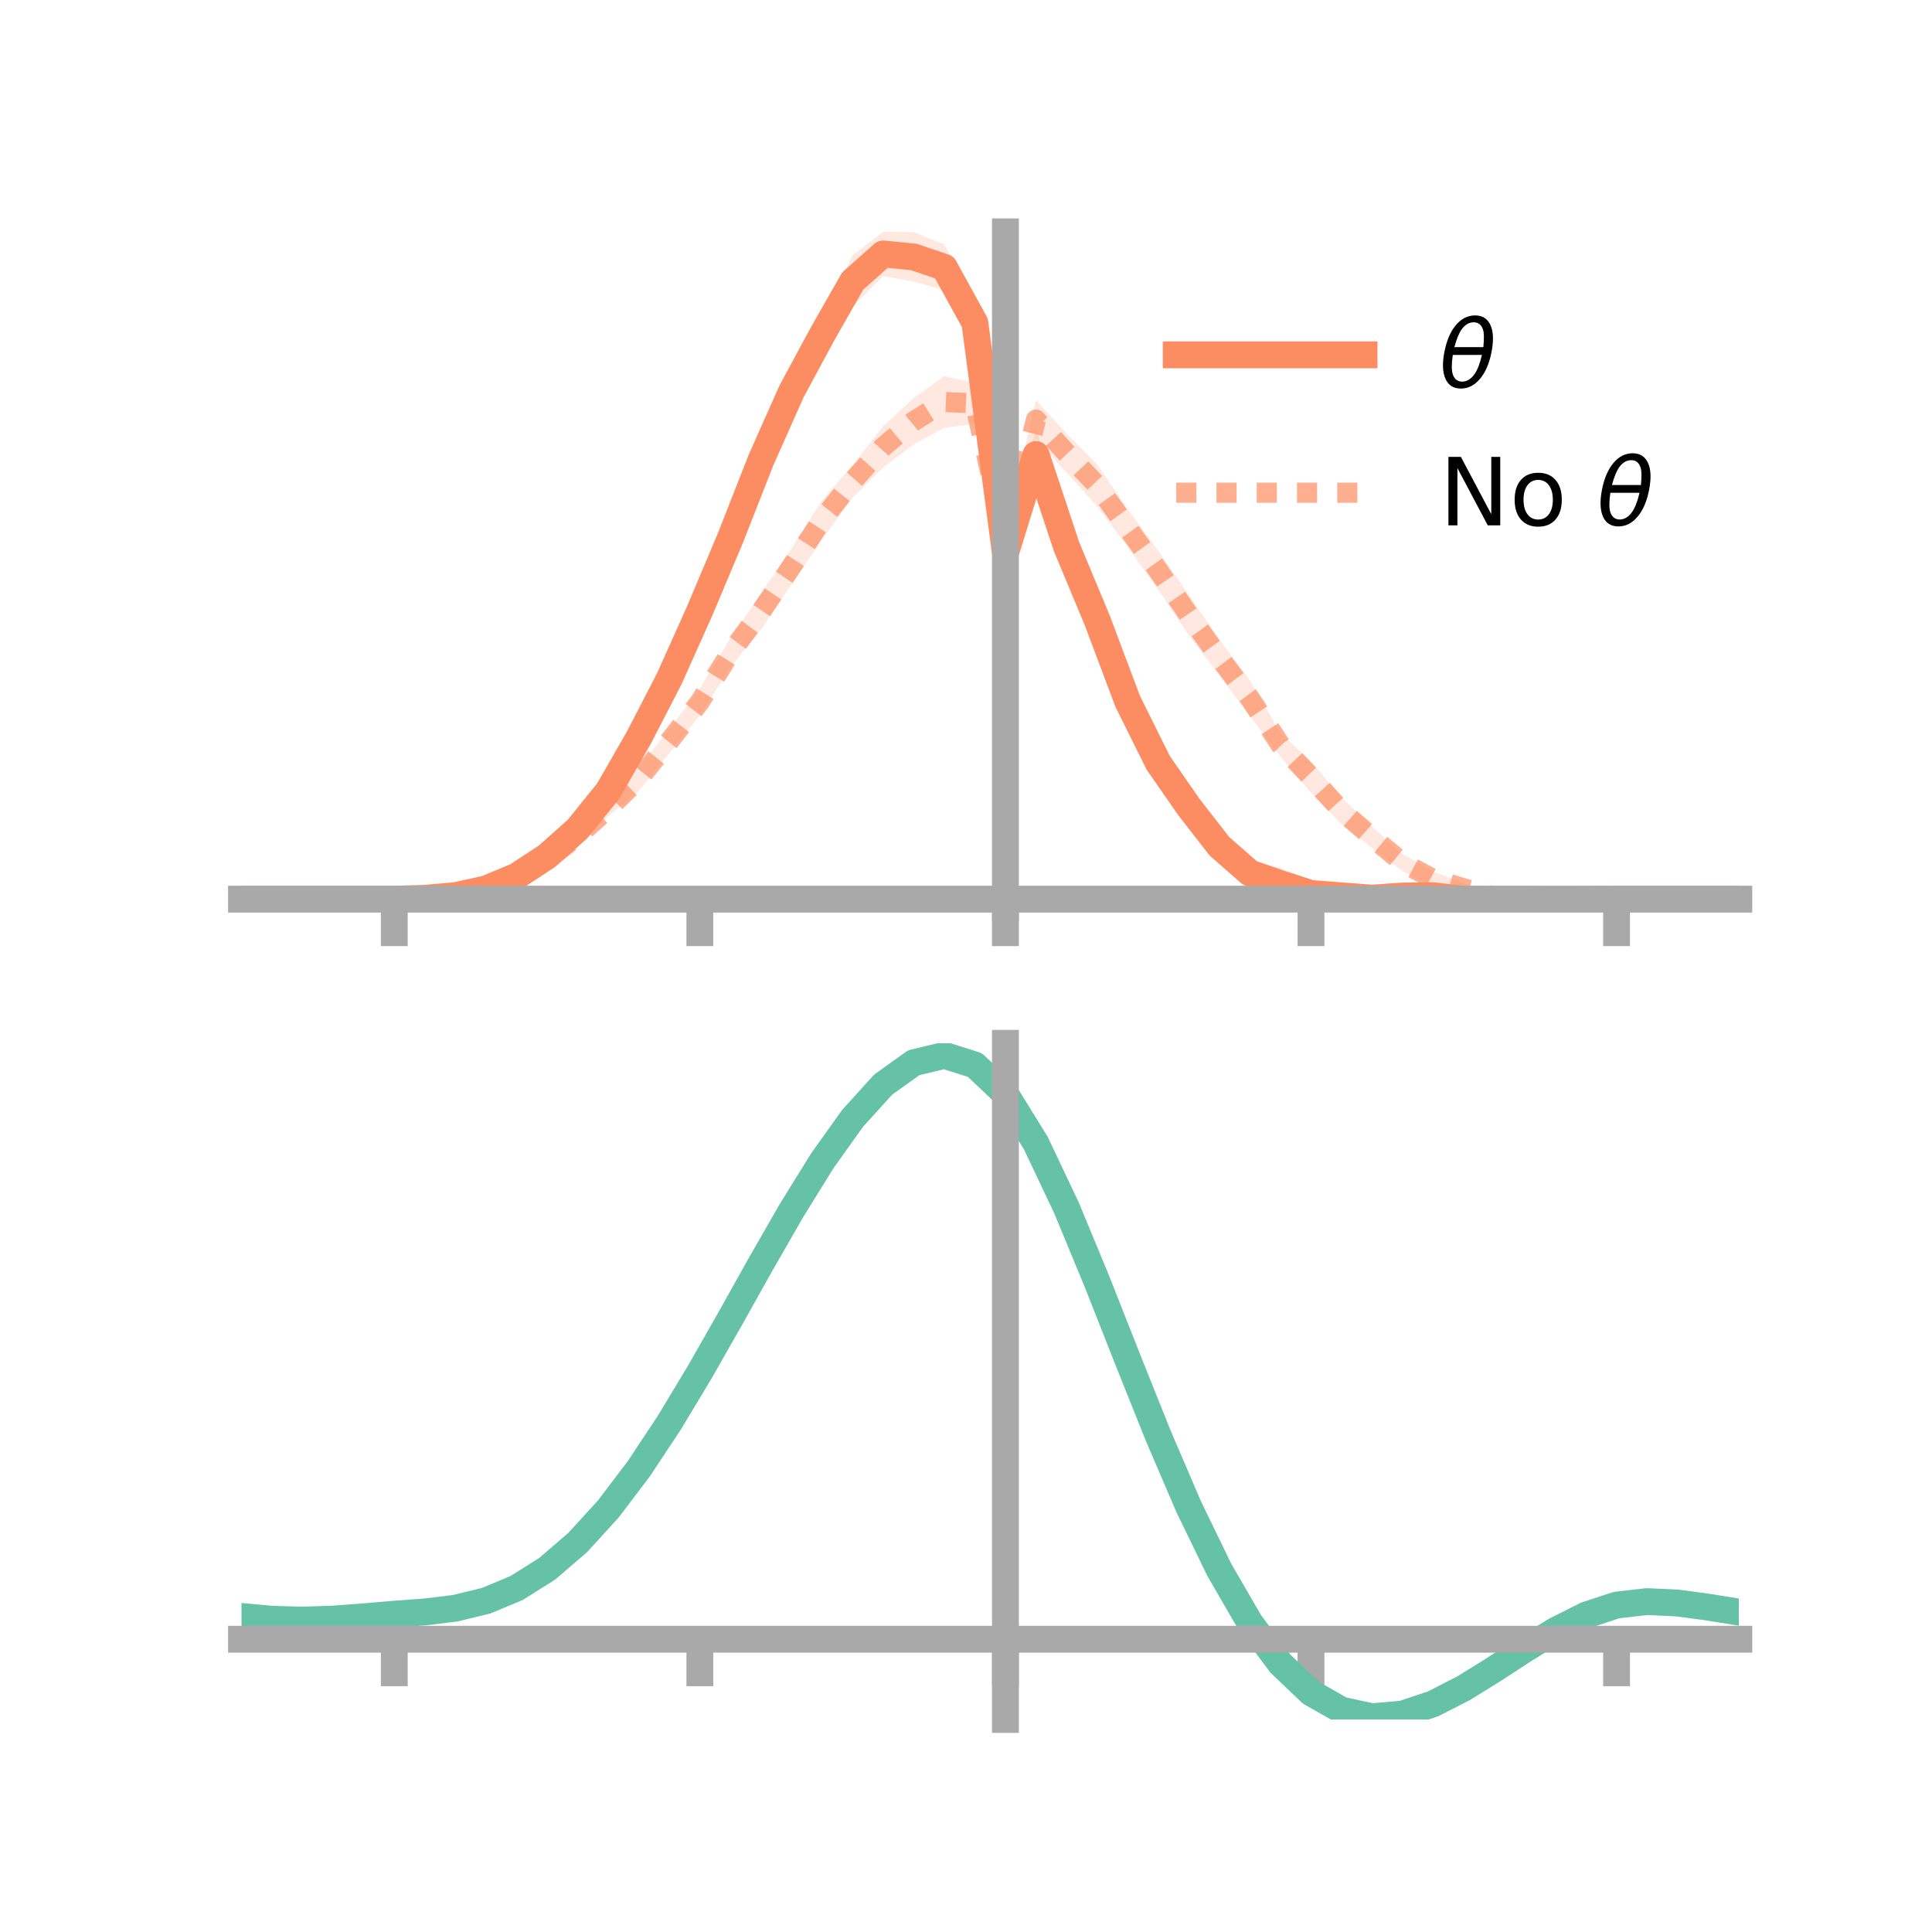 <?xml version="1.0" encoding="utf-8" standalone="no"?>
<!DOCTYPE svg PUBLIC "-//W3C//DTD SVG 1.1//EN"
  "http://www.w3.org/Graphics/SVG/1.1/DTD/svg11.dtd">
<!-- Created with matplotlib (https://matplotlib.org/) -->
<svg height="144pt" version="1.1" viewBox="0 0 144 144" width="144pt" xmlns="http://www.w3.org/2000/svg" xmlns:xlink="http://www.w3.org/1999/xlink">
 <defs>
  <style type="text/css">*{stroke-linecap:butt;stroke-linejoin:round;}</style>
 </defs>
 <g id="figure_1">
  <g id="patch_1">
   <path d="M 0 144 
L 144 144 
L 144 0 
L 0 0 
z
" style="fill:none;"/>
  </g>
  <g id="axes_1">
   <g id="patch_2">
    <path d="M 18 67.68 
L 129.6 67.68 
L 129.6 17.28 
L 18 17.28 
z
" style="fill:none;"/>
   </g>
   <g id="PolyCollection_1">
    <path clip-path="url(#p1630f17ca5)" d="M 18 67.017 
L 18 67.017 
L 20.278 67.017 
L 22.555 67.017 
L 24.833 67.017 
L 27.11 67.017 
L 29.388 67.016 
L 31.665 66.919 
L 33.943 66.658 
L 36.22 66.054 
L 38.498 65.001 
L 40.776 63.342 
L 43.053 61.36 
L 45.331 58.154 
L 47.608 54.221 
L 49.886 49.501 
L 52.163 44.498 
L 54.441 38.88 
L 56.718 33.093 
L 58.996 27.768 
L 61.273 23.518 
L 63.551 19.022 
L 65.829 17.28 
L 68.106 17.302 
L 70.384 18.236 
L 72.661 22.197 
L 74.939 40.416 
L 77.216 31.937 
L 79.494 39.233 
L 81.771 44.434 
L 84.049 50.69 
L 86.327 55.304 
L 88.604 58.928 
L 90.882 61.978 
L 93.159 64.127 
L 95.437 64.699 
L 97.714 65.59 
L 99.992 65.863 
L 102.269 66.211 
L 104.547 66.171 
L 106.824 66.257 
L 109.102 66.665 
L 111.38 66.762 
L 113.657 66.838 
L 115.935 66.969 
L 118.212 67.025 
L 120.49 67.017 
L 122.767 67.017 
L 125.045 67.017 
L 127.322 67.017 
L 129.6 67.017 
L 129.6 67.017 
L 129.6 67.017 
L 127.322 67.017 
L 125.045 67.017 
L 122.767 67.017 
L 120.49 67.02 
L 118.212 67.096 
L 115.935 67.186 
L 113.657 67.262 
L 111.38 67.341 
L 109.102 67.402 
L 106.824 67.266 
L 104.547 67.396 
L 102.269 67.672 
L 99.992 67.68 
L 97.714 67.603 
L 95.437 67.03 
L 93.159 66.007 
L 90.882 64.162 
L 88.604 61.346 
L 86.327 58.409 
L 84.049 53.842 
L 81.771 47.985 
L 79.494 42.264 
L 77.216 35.823 
L 74.939 42.048 
L 72.661 25.927 
L 70.384 21.62 
L 68.106 21 
L 65.829 20.575 
L 63.551 22.875 
L 61.273 26.382 
L 58.996 30.578 
L 56.718 35.498 
L 54.441 41.318 
L 52.163 46.51 
L 49.886 51.672 
L 47.608 55.779 
L 45.331 59.768 
L 43.053 62.206 
L 40.776 64.286 
L 38.498 65.612 
L 36.22 66.46 
L 33.943 66.856 
L 31.665 66.995 
L 29.388 67.017 
L 27.11 67.017 
L 24.833 67.017 
L 22.555 67.017 
L 20.278 67.017 
L 18 67.017 
z
" style="fill:#fc8d62;fill-opacity:0.2;"/>
   </g>
   <g id="PolyCollection_2">
    <path clip-path="url(#p1630f17ca5)" d="M 18 67.017 
L 18 67.017 
L 20.278 67.017 
L 22.555 67.017 
L 24.833 67.017 
L 27.11 67.017 
L 29.388 67.016 
L 31.665 66.911 
L 33.943 66.644 
L 36.22 65.966 
L 38.498 65.011 
L 40.776 63.587 
L 43.053 61.743 
L 45.331 59.711 
L 47.608 57.205 
L 49.886 54.346 
L 52.163 51.298 
L 54.441 47.574 
L 56.718 44.253 
L 58.996 40.882 
L 61.273 37.293 
L 63.551 34.659 
L 65.829 31.769 
L 68.106 29.666 
L 70.384 28.033 
L 72.661 28.539 
L 74.939 39.548 
L 77.216 29.825 
L 79.494 32.316 
L 81.771 34.604 
L 84.049 37.95 
L 86.327 41.062 
L 88.604 44.328 
L 90.882 47.665 
L 93.159 50.716 
L 95.437 54.646 
L 97.714 56.741 
L 99.992 59.442 
L 102.269 61.621 
L 104.547 63.664 
L 106.824 64.964 
L 109.102 65.82 
L 111.38 66.534 
L 113.657 66.805 
L 115.935 66.958 
L 118.212 67.015 
L 120.49 67.017 
L 122.767 67.017 
L 125.045 67.017 
L 127.322 67.017 
L 129.6 67.017 
L 129.6 67.017 
L 129.6 67.017 
L 127.322 67.017 
L 125.045 67.017 
L 122.767 67.017 
L 120.49 67.02 
L 118.212 67.099 
L 115.935 67.186 
L 113.657 67.228 
L 111.38 67.083 
L 109.102 66.602 
L 106.824 66.077 
L 104.547 64.933 
L 102.269 63.206 
L 99.992 61.427 
L 97.714 59.091 
L 95.437 56.384 
L 93.159 53.369 
L 90.882 50.341 
L 88.604 47.342 
L 86.327 43.965 
L 84.049 40.757 
L 81.771 37.74 
L 79.494 35.224 
L 77.216 32.727 
L 74.939 41.154 
L 72.661 31.586 
L 70.384 31.893 
L 68.106 33.118 
L 65.829 34.838 
L 63.551 37.077 
L 61.273 40.193 
L 58.996 43.566 
L 56.718 46.922 
L 54.441 49.732 
L 52.163 53.328 
L 49.886 56.147 
L 47.608 58.947 
L 45.331 60.846 
L 43.053 62.874 
L 40.776 64.573 
L 38.498 65.574 
L 36.22 66.392 
L 33.943 66.831 
L 31.665 66.999 
L 29.388 67.017 
L 27.11 67.017 
L 24.833 67.017 
L 22.555 67.017 
L 20.278 67.017 
L 18 67.017 
z
" style="fill:#fc8d62;fill-opacity:0.2;"/>
   </g>
   <g id="matplotlib.axis_1">
    <g id="xtick_1">
     <g id="line2d_1">
      <defs>
       <path d="M 0 0 
L 0 3.5 
" id="m23289b6c73" style="stroke:#a9a9a9;stroke-width:2;"/>
      </defs>
      <g>
       <use style="fill:#a9a9a9;stroke:#a9a9a9;stroke-width:2;" x="29.388" xlink:href="#m23289b6c73" y="67.017"/>
      </g>
     </g>
    </g>
    <g id="xtick_2">
     <g id="line2d_2">
      <g>
       <use style="fill:#a9a9a9;stroke:#a9a9a9;stroke-width:2;" x="52.163" xlink:href="#m23289b6c73" y="67.017"/>
      </g>
     </g>
    </g>
    <g id="xtick_3">
     <g id="line2d_3">
      <g>
       <use style="fill:#a9a9a9;stroke:#a9a9a9;stroke-width:2;" x="74.939" xlink:href="#m23289b6c73" y="67.017"/>
      </g>
     </g>
    </g>
    <g id="xtick_4">
     <g id="line2d_4">
      <g>
       <use style="fill:#a9a9a9;stroke:#a9a9a9;stroke-width:2;" x="97.714" xlink:href="#m23289b6c73" y="67.017"/>
      </g>
     </g>
    </g>
    <g id="xtick_5">
     <g id="line2d_5">
      <g>
       <use style="fill:#a9a9a9;stroke:#a9a9a9;stroke-width:2;" x="120.49" xlink:href="#m23289b6c73" y="67.017"/>
      </g>
     </g>
    </g>
   </g>
   <g id="matplotlib.axis_2"/>
   <g id="line2d_6">
    <path clip-path="url(#p1630f17ca5)" d="M 18 67.017 
L 20.278 67.017 
L 22.555 67.017 
L 24.833 67.017 
L 27.11 67.017 
L 29.388 67.017 
L 31.665 66.957 
L 33.943 66.757 
L 36.22 66.257 
L 38.498 65.307 
L 40.776 63.814 
L 43.053 61.783 
L 45.331 58.961 
L 47.608 55 
L 49.886 50.586 
L 52.163 45.504 
L 54.441 40.099 
L 56.718 34.295 
L 58.996 29.173 
L 61.273 24.95 
L 63.551 20.949 
L 65.829 18.927 
L 68.106 19.151 
L 70.384 19.928 
L 72.661 24.062 
L 74.939 41.232 
L 77.216 33.88 
L 79.494 40.748 
L 81.771 46.21 
L 84.049 52.266 
L 86.327 56.857 
L 88.604 60.137 
L 90.882 63.07 
L 93.159 65.067 
L 95.437 65.865 
L 97.714 66.596 
L 99.992 66.772 
L 102.269 66.941 
L 104.547 66.784 
L 106.824 66.762 
L 109.102 67.034 
L 111.38 67.051 
L 113.657 67.05 
L 115.935 67.078 
L 118.212 67.06 
L 120.49 67.019 
L 122.767 67.017 
L 125.045 67.017 
L 127.322 67.017 
L 129.6 67.017 
" style="fill:none;stroke:#fc8d62;stroke-linecap:square;stroke-width:2;"/>
   </g>
   <g id="line2d_7">
    <path clip-path="url(#p1630f17ca5)" d="M 18 67.017 
L 20.278 67.017 
L 22.555 67.017 
L 24.833 67.017 
L 27.11 67.017 
L 29.388 67.017 
L 31.665 66.955 
L 33.943 66.738 
L 36.22 66.179 
L 38.498 65.292 
L 40.776 64.08 
L 43.053 62.309 
L 45.331 60.279 
L 47.608 58.076 
L 49.886 55.246 
L 52.163 52.313 
L 54.441 48.653 
L 56.718 45.587 
L 58.996 42.224 
L 61.273 38.743 
L 63.551 35.868 
L 65.829 33.304 
L 68.106 31.392 
L 70.384 29.963 
L 72.661 30.063 
L 74.939 40.351 
L 77.216 31.276 
L 79.494 33.77 
L 81.771 36.172 
L 84.049 39.354 
L 86.327 42.514 
L 88.604 45.835 
L 90.882 49.003 
L 93.159 52.043 
L 95.437 55.515 
L 97.714 57.916 
L 99.992 60.434 
L 102.269 62.413 
L 104.547 64.298 
L 106.824 65.521 
L 109.102 66.211 
L 111.38 66.809 
L 113.657 67.017 
L 115.935 67.072 
L 118.212 67.057 
L 120.49 67.019 
L 122.767 67.017 
L 125.045 67.017 
L 127.322 67.017 
L 129.6 67.017 
" style="fill:none;stroke:#fc8d62;stroke-dasharray:1.5,1.5;stroke-dashoffset:0;stroke-opacity:0.7;stroke-width:1.5;"/>
   </g>
   <g id="patch_3">
    <path d="M 74.939 67.68 
L 74.939 17.28 
" style="fill:none;stroke:#a9a9a9;stroke-linecap:square;stroke-linejoin:miter;stroke-width:2;"/>
   </g>
   <g id="patch_4">
    <path d="M 129.6 67.68 
L 129.6 17.28 
" style="fill:none;"/>
   </g>
   <g id="patch_5">
    <path d="M 18 67.017 
L 129.6 67.017 
" style="fill:none;stroke:#a9a9a9;stroke-linecap:square;stroke-linejoin:miter;stroke-width:2;"/>
   </g>
   <g id="patch_6">
    <path d="M 18 17.28 
L 129.6 17.28 
" style="fill:none;"/>
   </g>
   <g id="legend_1">
    <g id="line2d_8">
     <path d="M 87.67 26.449 
L 101.67 26.449 
" style="fill:none;stroke:#fc8d62;stroke-linecap:square;stroke-width:2;"/>
    </g>
    <g id="line2d_9"/>
    <g id="text_1">
     <!-- $\theta$ -->
     <g transform="translate(107.27 28.899)scale(0.07 -0.07)">
      <defs>
       <path d="M 45.516 34.672 
L 14.453 34.672 
Q 12.359 20.062 14.5 13.875 
Q 17.188 6.25 24.469 6.25 
Q 31.781 6.25 37.359 13.922 
Q 42.234 20.656 45.516 34.672 
z
M 47.016 42.969 
Q 48.344 56.844 46.625 61.719 
Q 43.953 69.438 36.766 69.438 
Q 29.297 69.438 23.828 61.812 
Q 19.531 55.672 16.156 42.969 
z
M 38.188 76.766 
Q 49.906 76.766 54.594 66.406 
Q 59.281 56.109 55.719 37.844 
Q 52.203 19.625 43.453 9.281 
Q 34.766 -1.125 23.047 -1.125 
Q 11.281 -1.125 6.641 9.281 
Q 2 19.625 5.516 37.844 
Q 9.078 56.109 17.719 66.406 
Q 26.422 76.766 38.188 76.766 
z
" id="DejaVuSans-Oblique-952"/>
      </defs>
      <use transform="translate(0 0.234)" xlink:href="#DejaVuSans-Oblique-952"/>
     </g>
    </g>
    <g id="line2d_10">
     <path d="M 87.67 36.724 
L 101.67 36.724 
" style="fill:none;stroke:#fc8d62;stroke-dasharray:1.5,1.5;stroke-dashoffset:0;stroke-opacity:0.7;stroke-width:1.5;"/>
    </g>
    <g id="line2d_11"/>
    <g id="text_2">
     <!-- No $\theta$ -->
     <g transform="translate(107.27 39.174)scale(0.07 -0.07)">
      <defs>
       <path d="M 9.812 72.906 
L 23.094 72.906 
L 55.422 11.922 
L 55.422 72.906 
L 64.984 72.906 
L 64.984 0 
L 51.703 0 
L 19.391 60.984 
L 19.391 0 
L 9.812 0 
z
" id="DejaVuSans-78"/>
       <path d="M 30.609 48.391 
Q 23.391 48.391 19.188 42.75 
Q 14.984 37.109 14.984 27.297 
Q 14.984 17.484 19.156 11.844 
Q 23.344 6.203 30.609 6.203 
Q 37.797 6.203 41.984 11.859 
Q 46.188 17.531 46.188 27.297 
Q 46.188 37.016 41.984 42.703 
Q 37.797 48.391 30.609 48.391 
z
M 30.609 56 
Q 42.328 56 49.016 48.375 
Q 55.719 40.766 55.719 27.297 
Q 55.719 13.875 49.016 6.219 
Q 42.328 -1.422 30.609 -1.422 
Q 18.844 -1.422 12.172 6.219 
Q 5.516 13.875 5.516 27.297 
Q 5.516 40.766 12.172 48.375 
Q 18.844 56 30.609 56 
z
" id="DejaVuSans-111"/>
       <path id="DejaVuSans-32"/>
      </defs>
      <use transform="translate(0 0.234)" xlink:href="#DejaVuSans-78"/>
      <use transform="translate(74.805 0.234)" xlink:href="#DejaVuSans-111"/>
      <use transform="translate(135.986 0.234)" xlink:href="#DejaVuSans-32"/>
      <use transform="translate(167.773 0.234)" xlink:href="#DejaVuSans-Oblique-952"/>
     </g>
    </g>
   </g>
  </g>
  <g id="axes_2">
   <g id="patch_7">
    <path d="M 18 128.16 
L 129.6 128.16 
L 129.6 77.76 
L 18 77.76 
z
" style="fill:none;"/>
   </g>
   <g id="PolyCollection_3">
    <path clip-path="url(#p1de13b0169)" d="M 18 120.52 
L 18 120.443 
L 20.278 120.662 
L 22.555 120.725 
L 24.833 120.641 
L 27.11 120.459 
L 29.388 120.257 
L 31.665 120.084 
L 33.943 119.801 
L 36.22 119.243 
L 38.498 118.284 
L 40.776 116.833 
L 43.053 114.838 
L 45.331 112.292 
L 47.608 109.225 
L 49.886 105.707 
L 52.163 101.838 
L 54.441 97.747 
L 56.718 93.59 
L 58.996 89.541 
L 61.273 85.788 
L 63.551 82.532 
L 65.829 79.974 
L 68.106 78.318 
L 70.384 77.76 
L 72.661 78.49 
L 74.939 80.678 
L 77.216 84.413 
L 79.494 89.294 
L 81.771 94.873 
L 84.049 100.733 
L 86.327 106.508 
L 88.604 111.897 
L 90.882 116.667 
L 93.159 120.654 
L 95.437 123.759 
L 97.714 125.951 
L 99.992 127.257 
L 102.269 127.755 
L 104.547 127.558 
L 106.824 126.806 
L 109.102 125.654 
L 111.38 124.265 
L 113.657 122.804 
L 115.935 121.429 
L 118.212 120.295 
L 120.49 119.551 
L 122.767 119.295 
L 125.045 119.407 
L 127.322 119.724 
L 129.6 120.106 
L 129.6 120.208 
L 129.6 120.208 
L 127.322 119.851 
L 125.045 119.553 
L 122.767 119.452 
L 120.49 119.713 
L 118.212 120.467 
L 115.935 121.628 
L 113.657 123.045 
L 111.38 124.556 
L 109.102 125.99 
L 106.824 127.177 
L 104.547 127.951 
L 102.269 128.16 
L 99.992 127.673 
L 97.714 126.388 
L 95.437 124.245 
L 93.159 121.224 
L 90.882 117.357 
L 88.604 112.732 
L 86.327 107.505 
L 84.049 101.899 
L 81.771 96.205 
L 79.494 90.778 
L 77.216 86.027 
L 74.939 82.392 
L 72.661 80.269 
L 70.384 79.562 
L 68.106 80.102 
L 65.829 81.702 
L 63.551 84.167 
L 61.273 87.3 
L 58.996 90.903 
L 56.718 94.785 
L 54.441 98.765 
L 52.163 102.676 
L 49.886 106.374 
L 47.608 109.736 
L 45.331 112.669 
L 43.053 115.112 
L 40.776 117.036 
L 38.498 118.446 
L 36.22 119.385 
L 33.943 119.931 
L 31.665 120.206 
L 29.388 120.367 
L 27.11 120.553 
L 24.833 120.716 
L 22.555 120.784 
L 20.278 120.721 
L 18 120.52 
z
" style="fill:#66c2a5;fill-opacity:0.2;"/>
   </g>
   <g id="matplotlib.axis_3">
    <g id="xtick_6">
     <g id="line2d_12">
      <g>
       <use style="fill:#a9a9a9;stroke:#a9a9a9;stroke-width:2;" x="29.388" xlink:href="#m23289b6c73" y="122.178"/>
      </g>
     </g>
    </g>
    <g id="xtick_7">
     <g id="line2d_13">
      <g>
       <use style="fill:#a9a9a9;stroke:#a9a9a9;stroke-width:2;" x="52.163" xlink:href="#m23289b6c73" y="122.178"/>
      </g>
     </g>
    </g>
    <g id="xtick_8">
     <g id="line2d_14">
      <g>
       <use style="fill:#a9a9a9;stroke:#a9a9a9;stroke-width:2;" x="74.939" xlink:href="#m23289b6c73" y="122.178"/>
      </g>
     </g>
    </g>
    <g id="xtick_9">
     <g id="line2d_15">
      <g>
       <use style="fill:#a9a9a9;stroke:#a9a9a9;stroke-width:2;" x="97.714" xlink:href="#m23289b6c73" y="122.178"/>
      </g>
     </g>
    </g>
    <g id="xtick_10">
     <g id="line2d_16">
      <g>
       <use style="fill:#a9a9a9;stroke:#a9a9a9;stroke-width:2;" x="120.49" xlink:href="#m23289b6c73" y="122.178"/>
      </g>
     </g>
    </g>
   </g>
   <g id="matplotlib.axis_4"/>
   <g id="line2d_17">
    <path clip-path="url(#p1de13b0169)" d="M 18 120.482 
L 20.278 120.691 
L 22.555 120.754 
L 24.833 120.678 
L 27.11 120.506 
L 29.388 120.312 
L 31.665 120.145 
L 33.943 119.866 
L 36.22 119.314 
L 38.498 118.365 
L 40.776 116.934 
L 43.053 114.975 
L 45.331 112.48 
L 47.608 109.48 
L 49.886 106.04 
L 52.163 102.257 
L 54.441 98.256 
L 56.718 94.188 
L 58.996 90.222 
L 61.273 86.544 
L 63.551 83.349 
L 65.829 80.838 
L 68.106 79.21 
L 70.384 78.661 
L 72.661 79.379 
L 74.939 81.535 
L 77.216 85.22 
L 79.494 90.036 
L 81.771 95.539 
L 84.049 101.316 
L 86.327 107.007 
L 88.604 112.315 
L 90.882 117.012 
L 93.159 120.939 
L 95.437 124.002 
L 97.714 126.17 
L 99.992 127.465 
L 102.269 127.957 
L 104.547 127.754 
L 106.824 126.991 
L 109.102 125.822 
L 111.38 124.41 
L 113.657 122.925 
L 115.935 121.529 
L 118.212 120.381 
L 120.49 119.632 
L 122.767 119.373 
L 125.045 119.48 
L 127.322 119.788 
L 129.6 120.157 
" style="fill:none;stroke:#66c2a5;stroke-linecap:square;stroke-width:2;"/>
   </g>
   <g id="patch_8">
    <path d="M 74.939 128.16 
L 74.939 77.76 
" style="fill:none;stroke:#a9a9a9;stroke-linecap:square;stroke-linejoin:miter;stroke-width:2;"/>
   </g>
   <g id="patch_9">
    <path d="M 129.6 128.16 
L 129.6 77.76 
" style="fill:none;"/>
   </g>
   <g id="patch_10">
    <path d="M 18 122.178 
L 129.6 122.178 
" style="fill:none;stroke:#a9a9a9;stroke-linecap:square;stroke-linejoin:miter;stroke-width:2;"/>
   </g>
   <g id="patch_11">
    <path d="M 18 77.76 
L 129.6 77.76 
" style="fill:none;"/>
   </g>
  </g>
 </g>
 <defs>
  <clipPath id="p1630f17ca5">
   <rect height="50.4" width="111.6" x="18" y="17.28"/>
  </clipPath>
  <clipPath id="p1de13b0169">
   <rect height="50.4" width="111.6" x="18" y="77.76"/>
  </clipPath>
 </defs>
</svg>
